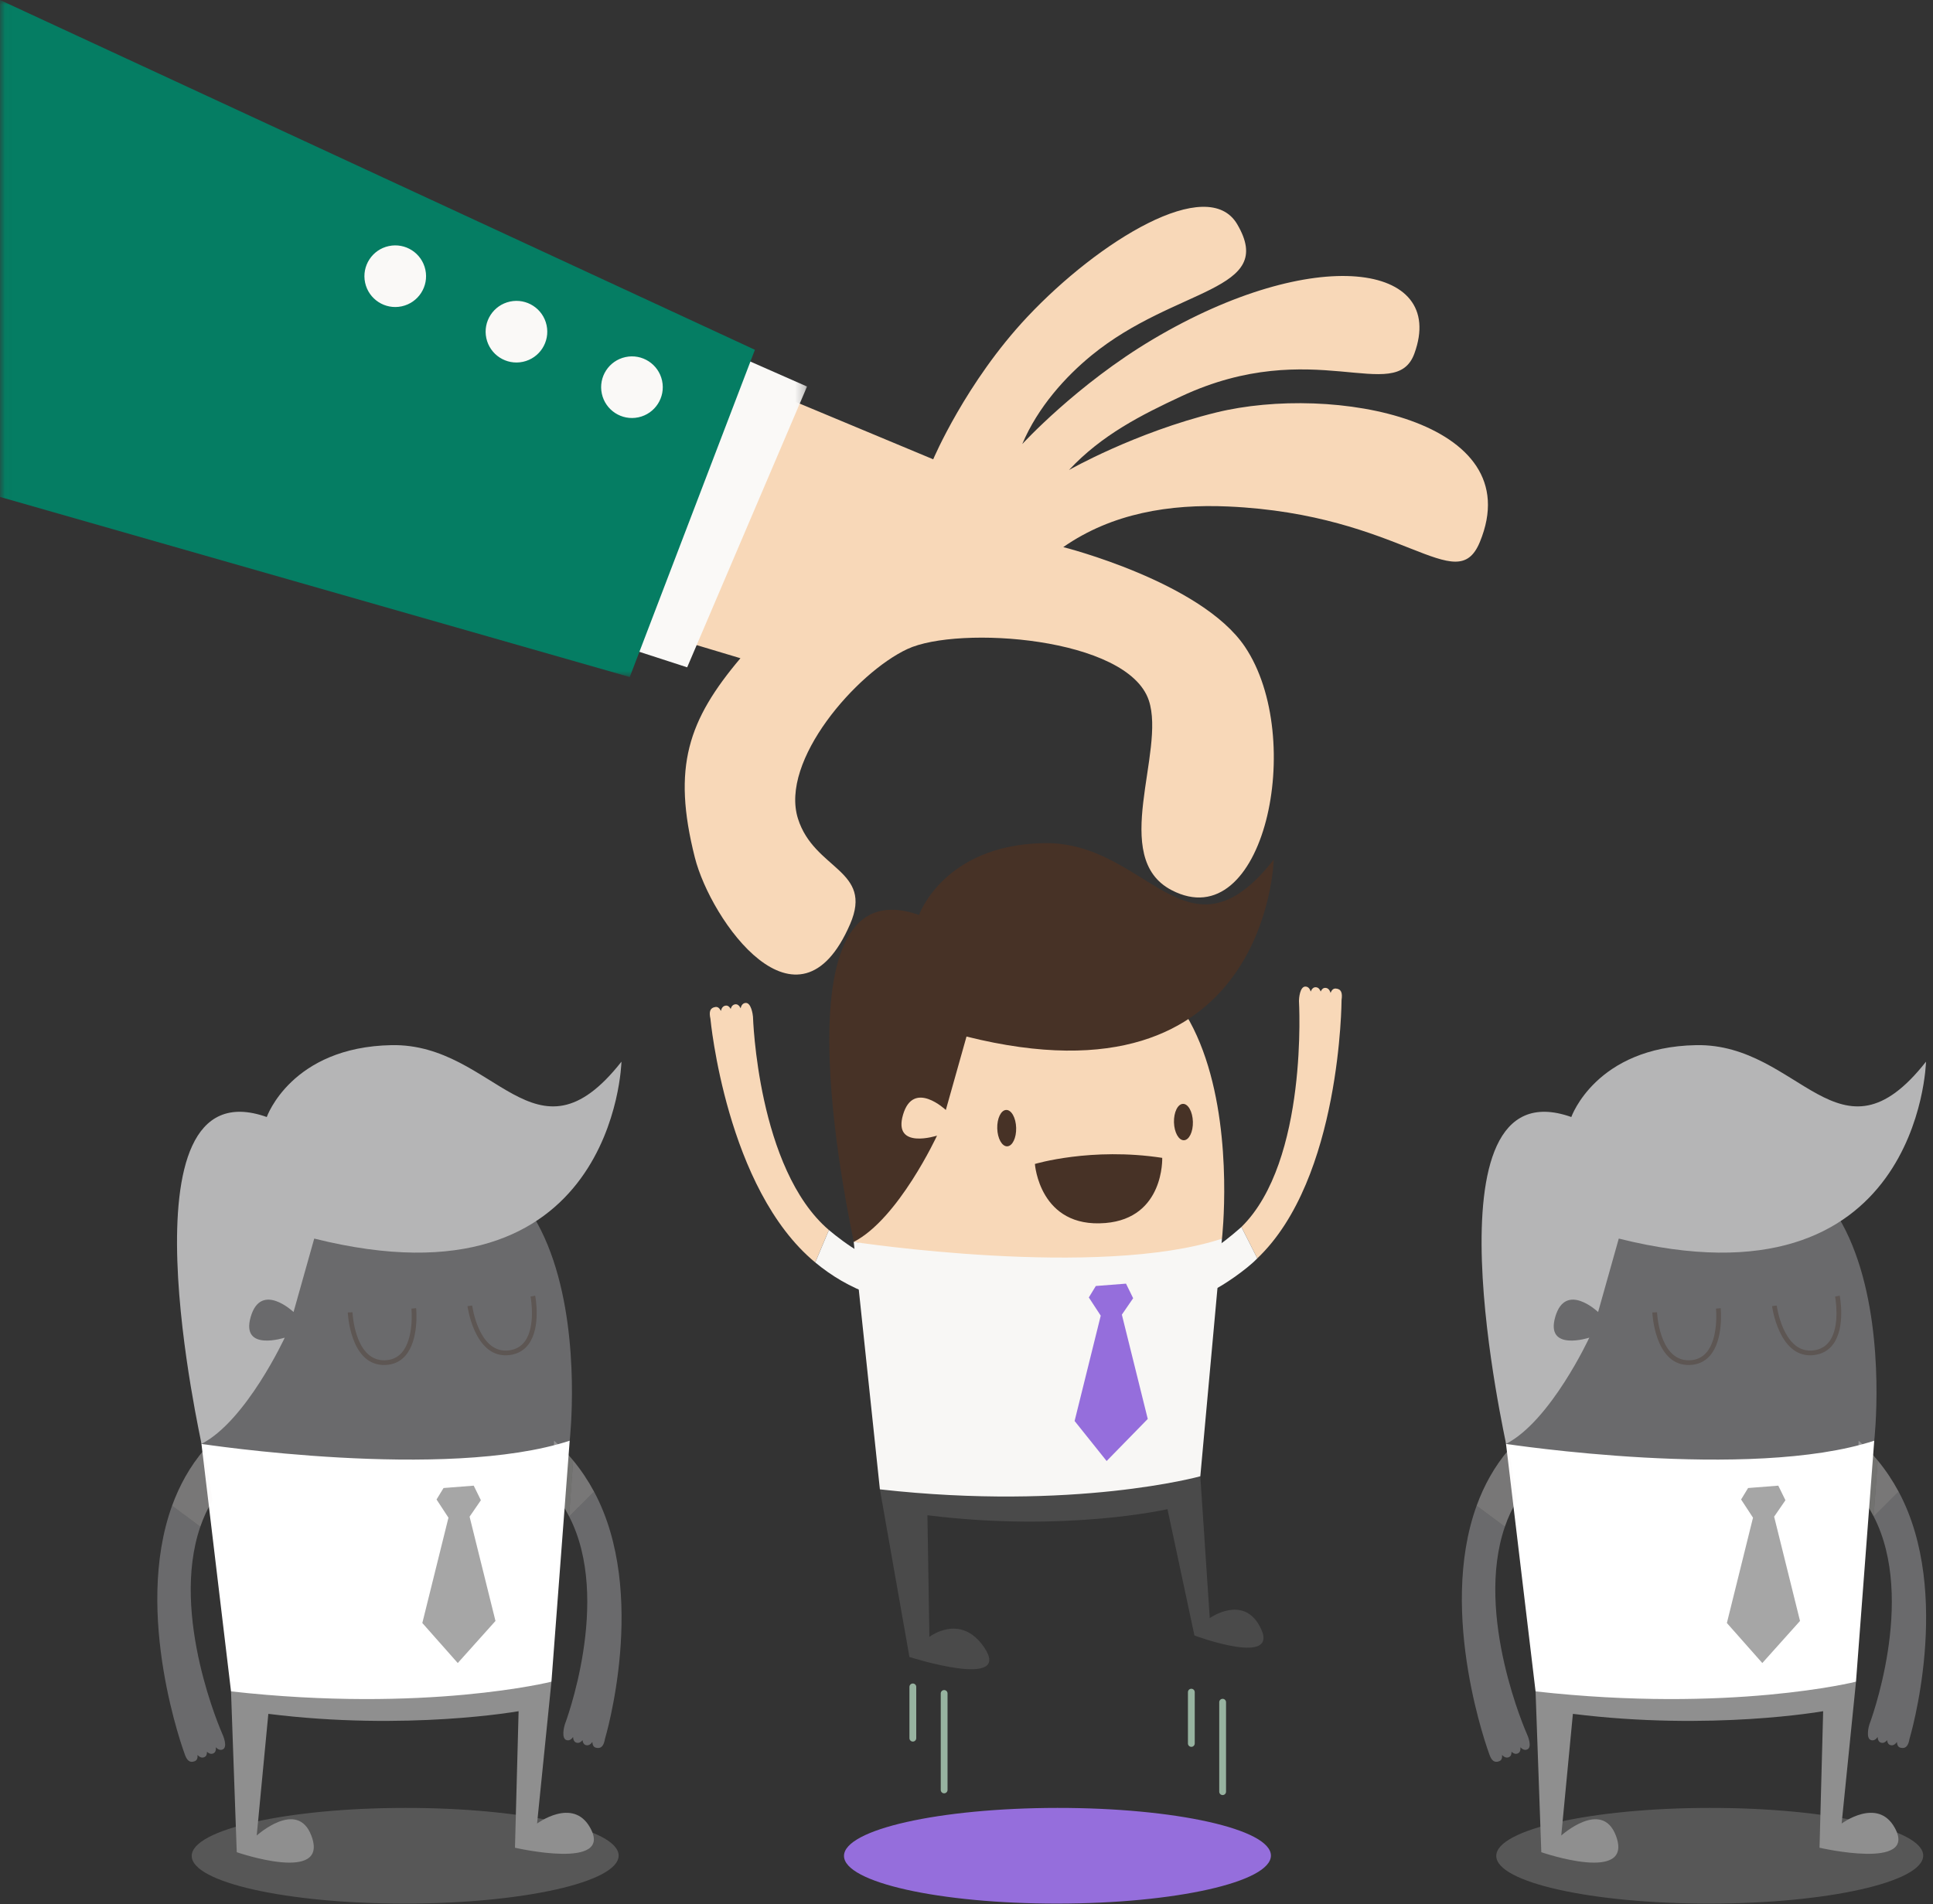 <?xml version="1.0" encoding="UTF-8"?>
<svg width="203px" height="200px" viewBox="0 0 203 200" version="1.1" xmlns="http://www.w3.org/2000/svg" xmlns:xlink="http://www.w3.org/1999/xlink">
    <rect x="0" y="0" width="203" height="200" fill="#333333" stroke="none"/>
    <title>choose</title>
    <defs>
        <polygon id="path-1" points="0.021 0 84.753 0 84.753 71.115 0.021 71.115"></polygon>
    </defs>
    <g id="Pop-Ups" stroke="none" stroke-width="1" fill="none" fill-rule="evenodd">
        <g id="choose">
            <path d="M72.969,90.063 C74.653,96.727 83.831,109.658 89.277,97.069 C91.75,91.352 85.509,91.392 83.803,85.997 C81.873,79.898 89.947,70.67 95.292,68.174 C100.637,65.676 118.425,66.915 120.646,73.568 C122.455,78.981 116.474,90.084 123.038,93.5 C132.751,98.556 137.199,77.524 130.735,67.927 C126.145,61.115 111.663,57.467 111.663,57.467 C116.777,53.902 122.85,52.928 128.973,53.201 C147.341,54.021 152.937,62.922 155.408,56.941 C160.725,44.075 139.953,40.322 127.72,43.328 C119.162,45.431 112.262,49.371 112.262,49.371 C115.697,45.682 119.883,43.575 124.067,41.623 C137.906,35.17 146.547,42.608 148.538,37.13 C152.009,27.581 137.964,25.62 121.085,35.636 C113.081,40.383 107.355,46.646 107.355,46.646 C109.004,42.738 111.936,39.532 114.625,37.332 C123.471,30.092 134.109,30.655 129.926,23.548 C126.829,18.286 115.406,25.287 107.878,33.296 C101.421,40.165 98.004,48.245 98.004,48.245 L78.758,40.214 L69.704,66.725 L77.759,69.14 C72.277,75.638 70.566,80.554 72.969,90.063" id="Fill-4" fill="#F8D8B8"></path>
            <g id="Group-8">
                <mask id="mask-2" fill="white">
                    <use xlink:href="#path-1"></use>
                </mask>
                <g id="Clip-6"></g>
                <polyline id="Fill-5" fill="#FAF9F7" mask="url(#mask-2)" points="84.753 40.601 72.166 70.096 62.693 67.022 75.081 36.339 84.753 40.601"></polyline>
                <polyline id="Fill-7" fill="#057D63" mask="url(#mask-2)" points="79.279 36.742 66.136 71.115 0 52.197 0 0 79.279 36.742"></polyline>
            </g>
            <path d="M63.202,41.349 C63.577,43.097 65.298,44.21 67.046,43.835 C68.794,43.461 69.906,41.74 69.532,39.993 C69.157,38.244 67.437,37.131 65.689,37.506 C63.941,37.881 62.828,39.601 63.202,41.349" id="Fill-9" fill="#FAF9F7"></path>
            <path d="M51.072,35.519 C51.447,37.267 53.168,38.38 54.916,38.005 C56.663,37.631 57.777,35.909 57.402,34.163 C57.027,32.414 55.307,31.301 53.559,31.676 C51.811,32.051 50.698,33.771 51.072,35.519" id="Fill-10" fill="#FAF9F7"></path>
            <path d="M38.343,29.691 C38.718,31.439 40.439,32.551 42.186,32.177 C43.934,31.802 45.047,30.082 44.672,28.334 C44.298,26.586 42.577,25.473 40.829,25.848 C39.081,26.222 37.968,27.943 38.343,29.691" id="Fill-11" fill="#FAF9F7"></path>
            <path d="M196.774,159.293 C201.307,168.071 196.316,181.147 196.316,181.147 C196.251,181.348 195.916,182.632 196.517,182.787 C196.804,182.861 197.027,182.682 197.185,182.454 C197.2,182.724 197.288,182.985 197.555,183.055 C197.817,183.122 198.022,182.982 198.178,182.785 C198.204,183.026 198.298,183.246 198.541,183.308 C198.828,183.384 199.049,183.204 199.21,182.977 C199.224,183.246 199.31,183.508 199.578,183.578 C200.14,183.721 200.41,183.385 200.537,182.631 C200.537,182.631 205.133,167.379 199.39,156.684 L196.774,159.293" id="Fill-12" fill="#D1D1D6" opacity="0.35"></path>
            <path d="M195.187,151.331 L195.115,156.756 C195.757,157.539 196.303,158.385 196.764,159.275 L197.194,153.405 C196.587,152.671 195.923,151.975 195.187,151.331" id="Fill-13" fill="#E8E7E3" opacity="0.35"></path>
            <path d="M199.39,156.684 C198.769,155.529 198.04,154.429 197.194,153.405 L196.764,159.275 C196.767,159.281 196.771,159.287 196.774,159.293 L199.39,156.684" id="Fill-14" fill="#F8F7F5" opacity="0.35"></path>
            <path d="M201.971,194.91 C201.972,197.685 191.936,199.943 179.555,199.953 C167.174,199.963 157.136,197.721 157.135,194.945 C157.134,192.169 167.17,189.911 179.55,189.902 C191.932,189.892 201.969,192.134 201.971,194.91" id="Fill-15" fill="#9B9B9B" opacity="0.35"></path>
            <path d="M194.913,176.645 L193.405,191.544 C193.405,191.544 197.164,188.747 198.968,191.963 C201.509,196.494 191.083,194.084 191.083,194.084 L191.465,179.744 C191.465,179.744 179.721,181.838 165.182,180.023 L163.961,192.802 C163.961,192.802 168.226,188.957 169.693,192.802 C171.656,197.944 161.865,194.554 161.865,194.554 L161.262,177.662 C161.262,177.662 173.897,174.459 194.913,176.645" id="Fill-16" fill="#8F8F8F"></path>
            <path d="M196.829,151.331 C196.829,151.331 201.546,110.162 168.953,123.304 C168.953,123.304 158.63,130.637 158.158,151.668 C189.633,158.403 196.829,151.331 196.829,151.331" id="Fill-17" fill="#D1D1D6" opacity="0.35"></path>
            <path d="M202.265,111.518 C202.265,111.518 201.64,138.02 170.001,130.099 L167.83,137.813 C167.83,137.813 164.428,134.585 163.336,138.306 C162.244,142.029 166.905,140.507 166.905,140.507 C166.905,140.507 162.857,149.253 158.158,151.668 C158.314,151.98 148.967,111.642 165.017,117.331 C165.017,117.331 167.584,109.979 178.122,109.781 C189.043,109.577 193.149,123.108 202.265,111.518" id="Fill-18" fill="#B5B5B6"></path>
            <path d="M196.829,151.331 L194.913,176.645 C194.913,176.645 181.712,179.951 161.262,177.662 L158.158,151.668 C158.158,151.668 183.841,155.592 196.829,151.331" id="Fill-19" fill="#FFFFFF"></path>
            <polyline id="Fill-20" fill="#000000" opacity="0.35" points="186.752 156.053 187.503 157.584 186.317 159.31 189.035 170.265 185.074 174.685 181.354 170.48 184.097 159.416 182.847 157.506 183.581 156.301 186.752 156.053"></polyline>
            <path d="M158.039,160.365 C154.822,169.705 160.342,182.114 160.342,182.114 C160.436,182.304 160.953,183.526 160.381,183.765 C160.107,183.88 159.861,183.736 159.671,183.533 C159.695,183.801 159.647,184.073 159.393,184.181 C159.143,184.285 158.919,184.176 158.737,184.003 C158.745,184.245 158.685,184.478 158.455,184.574 C158.18,184.69 157.935,184.545 157.744,184.343 C157.769,184.611 157.721,184.882 157.466,184.99 C156.931,185.213 156.616,184.92 156.38,184.193 C156.38,184.193 150.936,169.574 155.073,158.161 L158.039,160.365" id="Fill-21" fill="#D1D1D6" opacity="0.35"></path>
            <path d="M158.458,152.256 L159.313,157.614 C158.787,158.488 158.368,159.41 158.039,160.365 L155.073,158.161 C155.84,156.044 156.936,154.039 158.458,152.256" id="Fill-22" fill="#F8F7F5" opacity="0.35"></path>
            <path d="M190.2,142.361 C186.809,142.476 186.103,137.25 186.097,137.196 L186.589,137.134 C186.595,137.183 187.243,141.965 190.192,141.865 C190.267,141.863 190.343,141.857 190.421,141.848 C191.148,141.764 191.72,141.443 192.122,140.893 C193.302,139.28 192.724,136.222 192.718,136.191 L193.205,136.096 C193.231,136.23 193.831,139.397 192.524,141.185 C192.036,141.851 191.348,142.24 190.478,142.34 C190.384,142.351 190.291,142.359 190.2,142.361" id="Fill-23" fill="#473226" opacity="0.35"></path>
            <path d="M177.144,143.376 C173.756,143.184 173.526,137.915 173.524,137.86 L174.02,137.843 C174.022,137.892 174.234,142.714 177.181,142.881 C177.256,142.885 177.332,142.886 177.411,142.884 C178.142,142.866 178.741,142.598 179.191,142.087 C180.511,140.587 180.213,137.489 180.21,137.458 L180.703,137.407 C180.717,137.543 181.028,140.751 179.564,142.414 C179.018,143.033 178.298,143.358 177.423,143.379 C177.327,143.382 177.234,143.381 177.144,143.376" id="Fill-24" fill="#473226" opacity="0.35"></path>
            <path d="M59.772,159.293 C64.306,168.071 59.314,181.147 59.314,181.147 C59.249,181.348 58.914,182.632 59.515,182.787 C59.803,182.861 60.025,182.682 60.183,182.454 C60.198,182.724 60.286,182.985 60.552,183.055 C60.815,183.122 61.021,182.982 61.176,182.785 C61.203,183.026 61.296,183.246 61.539,183.308 C61.826,183.384 62.047,183.204 62.208,182.977 C62.222,183.246 62.308,183.508 62.577,183.578 C63.138,183.721 63.408,183.385 63.536,182.631 C63.536,182.631 68.132,167.379 62.388,156.684 L59.772,159.293" id="Fill-38" fill="#D1D1D6" opacity="0.35"></path>
            <path d="M58.185,151.331 L58.113,156.756 C58.756,157.539 59.301,158.385 59.763,159.275 L60.192,153.405 C59.586,152.671 58.921,151.975 58.185,151.331" id="Fill-39" fill="#E8E7E3" opacity="0.35"></path>
            <path d="M62.388,156.684 C61.768,155.529 61.039,154.429 60.192,153.405 L59.763,159.275 C59.765,159.281 59.769,159.287 59.772,159.293 L62.388,156.684" id="Fill-40" fill="#F8F7F5" opacity="0.35"></path>
            <path d="M64.969,194.91 C64.97,197.685 54.934,199.943 42.553,199.953 C30.172,199.963 20.134,197.721 20.134,194.945 C20.132,192.169 30.168,189.911 42.548,189.902 C54.93,189.892 64.967,192.134 64.969,194.91" id="Fill-41" fill="#9B9B9B" opacity="0.35"></path>
            <path d="M57.911,176.645 L56.403,191.544 C56.403,191.544 60.162,188.747 61.966,191.963 C64.508,196.494 54.081,194.084 54.081,194.084 L54.463,179.744 C54.463,179.744 42.72,181.838 28.18,180.023 L26.96,192.802 C26.96,192.802 31.224,188.957 32.692,192.802 C34.655,197.944 24.863,194.554 24.863,194.554 L24.261,177.662 C24.261,177.662 36.895,174.459 57.911,176.645" id="Fill-42" fill="#8F8F8F"></path>
            <path d="M59.828,151.331 C59.828,151.331 64.545,110.162 31.951,123.304 C31.951,123.304 21.628,130.637 21.157,151.668 C52.631,158.403 59.828,151.331 59.828,151.331" id="Fill-43" fill="#D1D1D6" opacity="0.35"></path>
            <path d="M65.264,111.518 C65.264,111.518 64.638,138.02 33,130.099 L30.828,137.813 C30.828,137.813 27.426,134.585 26.335,138.306 C25.242,142.029 29.903,140.507 29.903,140.507 C29.903,140.507 25.855,149.253 21.157,151.668 C21.312,151.98 11.965,111.642 28.015,117.331 C28.015,117.331 30.583,109.979 41.12,109.781 C52.041,109.577 56.148,123.108 65.264,111.518" id="Fill-44" fill="#B5B5B6"></path>
            <path d="M59.828,151.331 L57.911,176.645 C57.911,176.645 44.71,179.951 24.261,177.662 L21.157,151.668 C21.157,151.668 46.839,155.592 59.828,151.331" id="Fill-45" fill="#FFFFFF"></path>
            <polyline id="Fill-46" fill="#000000" opacity="0.35" points="49.75 156.053 50.501 157.584 49.315 159.31 52.034 170.265 48.073 174.685 44.352 170.48 47.096 159.416 45.845 157.506 46.58 156.301 49.75 156.053"></polyline>
            <path d="M21.037,160.365 C17.82,169.705 23.341,182.114 23.341,182.114 C23.434,182.304 23.951,183.526 23.379,183.765 C23.106,183.88 22.86,183.736 22.669,183.533 C22.694,183.801 22.646,184.073 22.391,184.181 C22.142,184.285 21.918,184.176 21.736,184.003 C21.744,184.245 21.683,184.478 21.453,184.574 C21.178,184.69 20.933,184.545 20.742,184.343 C20.767,184.611 20.72,184.882 20.464,184.99 C19.93,185.213 19.614,184.92 19.378,184.193 C19.378,184.193 13.935,169.574 18.071,158.161 L21.037,160.365" id="Fill-47" fill="#D1D1D6" opacity="0.35"></path>
            <path d="M21.456,152.256 L22.312,157.614 C21.785,158.488 21.366,159.41 21.037,160.365 L18.071,158.161 C18.839,156.044 19.935,154.039 21.456,152.256" id="Fill-48" fill="#F8F7F5" opacity="0.35"></path>
            <path d="M53.199,142.361 C49.807,142.476 49.102,137.25 49.095,137.196 L49.587,137.134 C49.593,137.183 50.241,141.965 53.19,141.865 C53.265,141.863 53.342,141.857 53.42,141.848 C54.146,141.764 54.719,141.443 55.121,140.893 C56.301,139.28 55.723,136.222 55.717,136.191 L56.203,136.096 C56.23,136.23 56.829,139.397 55.522,141.185 C55.035,141.851 54.346,142.24 53.477,142.34 C53.382,142.351 53.289,142.359 53.199,142.361" id="Fill-49" fill="#473226" opacity="0.35"></path>
            <path d="M40.142,143.376 C36.754,143.184 36.524,137.915 36.522,137.86 L37.018,137.843 C37.02,137.892 37.233,142.713 40.179,142.881 C40.254,142.885 40.33,142.886 40.409,142.884 C41.14,142.866 41.739,142.598 42.189,142.087 C43.51,140.587 43.211,137.489 43.208,137.458 L43.701,137.407 C43.715,137.543 44.026,140.751 42.562,142.414 C42.017,143.033 41.297,143.358 40.421,143.379 C40.326,143.382 40.233,143.381 40.142,143.376" id="Fill-50" fill="#473226" opacity="0.35"></path>
            <path d="M133.47,194.91 C133.471,197.685 123.435,199.943 111.054,199.953 C98.673,199.963 88.636,197.721 88.635,194.945 C88.633,192.169 98.669,189.911 111.05,189.902 C123.43,189.892 133.468,192.134 133.47,194.91" id="Fill-51" fill="#956EDC"></path>
            <path d="M130.371,128.881 C137.423,121.961 136.414,105.124 136.414,105.124 C136.415,104.912 136.498,103.588 137.118,103.629 C137.414,103.649 137.57,103.888 137.649,104.154 C137.747,103.903 137.912,103.682 138.187,103.699 C138.457,103.717 138.609,103.914 138.695,104.151 C138.795,103.93 138.953,103.75 139.203,103.766 C139.5,103.785 139.653,104.024 139.735,104.291 C139.832,104.039 139.996,103.818 140.273,103.835 C140.851,103.875 141.002,104.278 140.888,105.034 C140.888,105.034 140.84,123.815 132.04,132.177 L130.371,128.881" id="Fill-52" fill="#F8D8B8"></path>
            <path d="M130.371,128.881 C130.367,128.885 128.857,130.229 128.002,130.772 L127.413,135.505 C128.313,135.123 130.917,133.359 132.04,132.177 L130.371,128.881" id="Fill-53" fill="#F8F7F5"></path>
            <path d="M126.055,155.068 L127.046,169.967 C127.046,169.967 130.448,167.527 132.252,170.743 C134.793,175.274 125.438,171.792 125.438,171.792 L122.607,158.523 C122.607,158.523 111.935,160.975 97.396,159.16 L97.603,171.939 C97.603,171.939 100.856,169.403 103.335,173.01 C106.452,177.547 95.506,174.048 95.506,174.048 L92.405,156.442 C92.405,156.442 105.039,152.882 126.055,155.068" id="Fill-54" fill="#4A4A4A"></path>
            <path d="M128.329,130.111 C128.329,130.111 133.046,88.942 100.452,102.084 C100.452,102.084 90.129,109.417 89.657,130.449 C121.132,137.183 128.329,130.111 128.329,130.111" id="Fill-55" fill="#F8D8B8"></path>
            <path d="M133.765,90.298 C133.765,90.298 133.139,116.8 101.501,108.879 L99.329,116.593 C99.329,116.593 95.927,113.365 94.836,117.087 C93.743,120.809 98.404,119.286 98.404,119.286 C98.404,119.286 94.356,128.032 89.657,130.449 C89.813,130.761 80.466,90.422 96.516,96.11 C96.516,96.11 99.084,88.759 109.621,88.561 C120.542,88.356 124.649,101.887 133.765,90.298" id="Fill-56" fill="#473226"></path>
            <path d="M128.329,130.111 L126.055,155.068 C126.055,155.068 112.854,158.731 92.405,156.442 L89.657,130.449 C89.657,130.449 115.34,134.372 128.329,130.111" id="Fill-57" fill="#F8F7F5"></path>
            <polyline id="Fill-58" fill="#956EDC" points="118.251 134.833 119.002 136.364 117.816 138.09 120.535 149.045 116.216 153.465 112.853 149.26 115.597 138.196 114.346 136.285 115.081 135.081 118.251 134.833"></polyline>
            <path d="M123.288,117.893 C123.318,118.948 123.785,119.789 124.334,119.771 C124.881,119.754 125.303,118.885 125.275,117.83 C125.246,116.774 124.778,115.932 124.23,115.95 C123.682,115.967 123.26,116.838 123.288,117.893" id="Fill-59" fill="#473226"></path>
            <path d="M104.729,118.532 C104.758,119.587 105.225,120.427 105.773,120.41 C106.322,120.393 106.743,119.523 106.715,118.468 C106.686,117.413 106.218,116.571 105.67,116.589 C105.122,116.606 104.7,117.476 104.729,118.532" id="Fill-60" fill="#473226"></path>
            <path d="M87.052,129.203 C79.542,122.785 79.077,106.793 79.077,106.793 C79.061,106.581 78.887,105.266 78.273,105.35 C77.978,105.388 77.84,105.639 77.778,105.909 C77.664,105.666 77.484,105.456 77.21,105.492 C76.942,105.53 76.805,105.737 76.735,105.978 C76.62,105.765 76.45,105.596 76.202,105.63 C75.907,105.668 75.769,105.919 75.707,106.19 C75.592,105.945 75.414,105.736 75.139,105.773 C74.565,105.852 74.442,106.263 74.608,107.01 C74.608,107.01 76.26,124.87 85.614,132.607 L87.052,129.203" id="Fill-61" fill="#F8D8B8"></path>
            <path d="M91.526,135.979 L90.14,131.418 C89.244,130.932 87.819,129.859 87.052,129.203 L85.614,132.607 C87.349,134.042 89.311,135.215 91.526,135.979" id="Fill-62" fill="#F8F7F5"></path>
            <path d="M108.683,122.262 C108.683,122.262 114.596,120.479 122.054,121.621 C122.054,121.621 122.292,127.951 116.087,128.466 C109.159,129.043 108.683,122.262 108.683,122.262" id="Fill-63" fill="#473226"></path>
            <path d="M128.399,188.554 C128.202,188.554 128.042,188.394 128.042,188.197 L128.042,178.801 C128.042,178.603 128.202,178.444 128.399,178.444 C128.596,178.444 128.756,178.603 128.756,178.801 L128.756,188.197 C128.756,188.394 128.596,188.554 128.399,188.554" id="Fill-64" fill="#97B3A0"></path>
            <path d="M125.112,183.488 C124.915,183.488 124.755,183.328 124.755,183.131 L124.755,177.744 C124.755,177.547 124.915,177.387 125.112,177.387 C125.309,177.387 125.469,177.547 125.469,177.744 L125.469,183.131 C125.469,183.328 125.309,183.488 125.112,183.488" id="Fill-65" fill="#97B3A0"></path>
            <path d="M99.152,188.37 C98.955,188.37 98.795,188.21 98.795,188.013 L98.795,177.88 C98.795,177.682 98.955,177.523 99.152,177.523 C99.349,177.523 99.509,177.682 99.509,177.88 L99.509,188.013 C99.509,188.21 99.349,188.37 99.152,188.37" id="Fill-66" fill="#97B3A0"></path>
            <path d="M95.865,182.935 C95.668,182.935 95.508,182.775 95.508,182.578 L95.508,177.191 C95.508,176.994 95.668,176.834 95.865,176.834 C96.062,176.834 96.222,176.994 96.222,177.191 L96.222,182.578 C96.222,182.775 96.062,182.935 95.865,182.935" id="Fill-67" fill="#97B3A0"></path>
        </g>
    </g>
</svg>